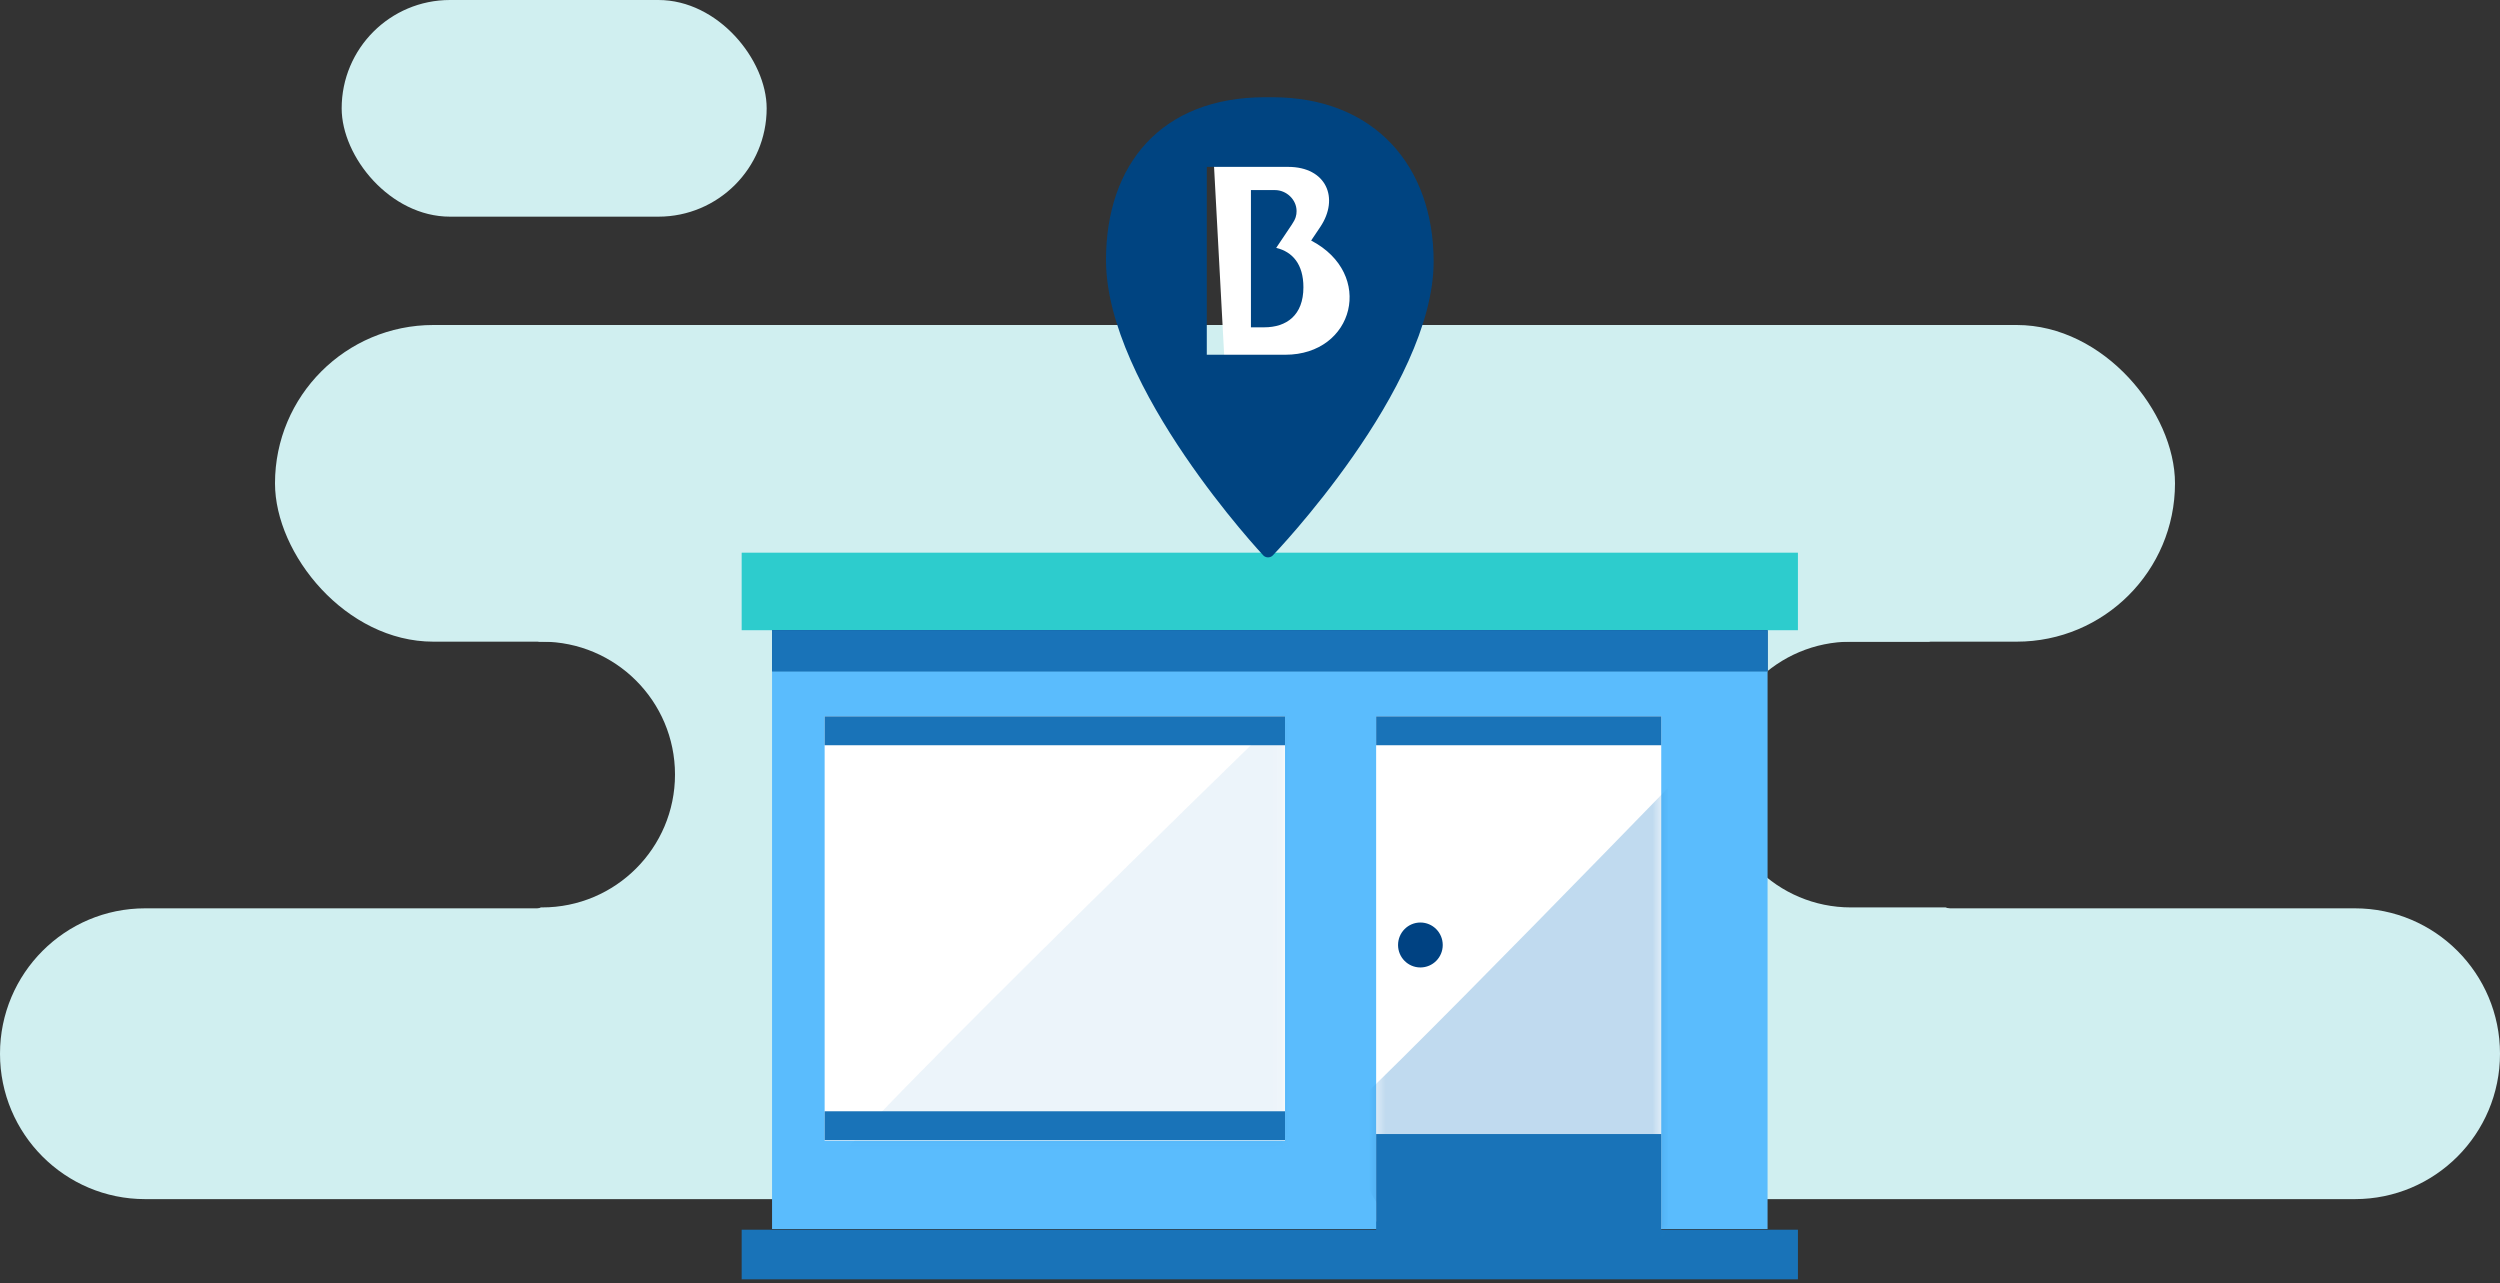 <?xml version="1.0" encoding="UTF-8" standalone="no"?>

<svg width="300px" height="154px" viewBox="0 0 300 154" version="1.1" xmlns="http://www.w3.org/2000/svg" xmlns:xlink="http://www.w3.org/1999/xlink">
    <rect x="0" y="0" width="300" height="154" fill="#333333" stroke="none"/>
    <!-- Generator: Sketch 48.2 (47327) - http://www.bohemiancoding.com/sketch -->
    <desc>Created with Sketch.</desc>
    <defs>
        <polygon id="path-1" points="0.335 0.474 0.335 59.152 34.546 60.051 34.546 0.474 0.335 0.474"></polygon>
        <polygon id="path-3" points="0.648 51.457 55.893 51.457 55.893 0.537 0.648 0.537"></polygon>
    </defs>
    <g id="Symbols" stroke="none" stroke-width="1" fill="none" fill-rule="evenodd">
        <g id="Illustration/Branch/2">
            <g>
                <g id="bg" fill="#D0EFF0">
                    <rect id="Rectangle-2" x="41" y="0" width="51" height="26" rx="13"></rect>
                    <path d="M300,126.448 C300,136.083 292.203,143.894 282.586,143.894 L17.414,143.894 C7.797,143.894 0,136.083 0,126.448 L0,126.446 C0,116.811 7.797,109 17.414,109 L282.586,109 C292.203,109 300,116.811 300,126.446 L300,126.448 Z" id="Fill-3"></path>
                    <rect x="33" y="39" width="228" height="38" rx="19"></rect>
                    <path d="M233.477,108.89 C235.401,109.63 237.476,110.038 239.631,110.038 L31.131,110.531 C30.463,110.531 29.805,110.474 29.157,110.474 L57.658,110.474 C60.242,110.474 62.697,109.906 64.906,108.89 L65.06,108.89 C73.858,108.89 81,101.751 81,92.945 C81,84.137 73.858,77 65.047,77 L64.706,77 C63.126,76.306 61.425,75.838 59.643,75.637 L234.735,75.637 C233.608,75.997 232.522,76.455 231.492,77 L222.115,77 C213.305,77 206.162,84.137 206.162,92.945 C206.162,101.751 213.304,108.89 222.102,108.89 L233.477,108.89 Z" id="Combined-Shape"></path>
                </g>
                <g id="Ilustration" transform="translate(89, 11)">
                    <polygon id="Fill-1" fill="#5ABCFD" points="3.646 136.484 123.108 136.484 123.108 59.974 3.646 59.974"></polygon>
                    <polygon id="Fill-2" fill="#2DCCCD" points="0 64.625 126.751 64.625 126.751 55.322 0 55.322"></polygon>
                    <polygon id="Fill-3" fill="#1973B8" points="0 142.518 126.751 142.518 126.751 136.565 0 136.565"></polygon>
                    <polygon id="Fill-4" fill="#FFFFFF" points="110.349 136.484 76.137 135.586 76.137 74.966 110.349 74.966"></polygon>
                    <g id="Group-7" transform="translate(75.801, 76.433)">
                        <mask id="mask-2" fill="white">
                            <use xlink:href="#path-1"></use>
                        </mask>
                        <g id="Clip-6"></g>
                        <path d="M-5.132,47.652 C-2.184,45.957 41.809,0.474 41.809,0.474 L39.877,69.208 L9.559,72.168 L-5.132,47.652 Z" id="Fill-5" fill-opacity="0.3" fill="#2C84C8" mask="url(#mask-2)"></path>
                    </g>
                    <polygon id="Fill-8" fill="#FFFFFF" points="9.957 125.886 65.202 125.886 65.202 74.965 9.957 74.965"></polygon>
                    <g id="Group-11" transform="translate(9.309, 74.429)">
                        <mask id="mask-4" fill="white">
                            <use xlink:href="#path-3"></use>
                        </mask>
                        <g id="Clip-10"></g>
                        <path d="M0.596,55.854 C0.596,53.457 63.902,-7.764 63.902,-7.764 L68.46,20.486 L65.513,69.096 L31.022,69.096 L17.14,70.369 L0.596,55.854 Z" id="Fill-9" fill="#2C84C8" opacity="0.297" mask="url(#mask-4)"></path>
                    </g>
                    <polygon id="Fill-12" fill="#1973B8" points="76.137 137.484 110.349 137.484 110.349 125.085 76.137 125.085"></polygon>
                    <polygon id="Fill-13" fill="#1973B8" points="76.137 78.429 110.349 78.429 110.349 74.965 76.137 74.965"></polygon>
                    <polygon id="Fill-14" fill="#1973B8" points="9.957 78.429 65.202 78.429 65.202 74.965 9.957 74.965"></polygon>
                    <polygon id="Fill-15" fill="#1973B8" points="9.957 125.814 65.202 125.814 65.202 122.353 9.957 122.353"></polygon>
                    <polygon id="Fill-16" fill="#004480" points="3.642 69.549 123.11 69.549 123.11 64.625 3.642 64.625"></polygon>
                    <polygon id="Fill-17" fill="#1973B8" points="3.647 69.55 123.108 69.55 123.108 64.626 3.647 64.626"></polygon>
                    <polygon id="Fill-18" fill="#FFFFFF" points="56.642 8.186 57.908 31.733 69.939 36.189 80.187 29.825 80.187 17.732 76.273 10.732 69.237 4.364"></polygon>
                    <g id="Group-23" transform="translate(43.22, 0.256)">
                        <path d="M40.909,102.145 C40.909,103.635 39.707,104.839 38.226,104.839 C36.744,104.839 35.546,103.635 35.546,102.145 C35.546,100.654 36.744,99.446 38.226,99.446 C39.707,99.446 40.909,100.654 40.909,102.145" id="Fill-19" fill="#004282"></path>
                        <path d="M19.598,0.412 C7.14,0.412 0.501,8.454 0.501,19.956 C0.501,35.254 19.388,55.407 19.388,55.407 C19.696,55.703 20.191,55.704 20.503,55.409 C20.503,55.409 39.816,35.341 39.816,20.126 C39.816,8.709 32.746,0.412 20.458,0.412 L19.598,0.412 Z M12.595,8.77 L22.361,8.77 C26.939,8.77 28.53,12.517 26.216,15.974 L25.118,17.609 C32.796,21.617 30.298,31.313 22.019,31.313 L12.595,31.313 L12.595,8.77 Z M17.892,11.554 L17.892,28.022 L19.485,28.022 C22.162,28.022 24.189,26.582 24.189,23.218 C24.189,20.441 22.881,18.958 20.924,18.489 L22.795,15.701 C23.273,15 23.369,14.561 23.369,14.072 C23.369,12.703 22.162,11.554 20.77,11.554 L17.892,11.554 Z" id="Fill-21" fill="#004481"></path>
                    </g>
                </g>
            </g>
        </g>
    </g>
</svg>